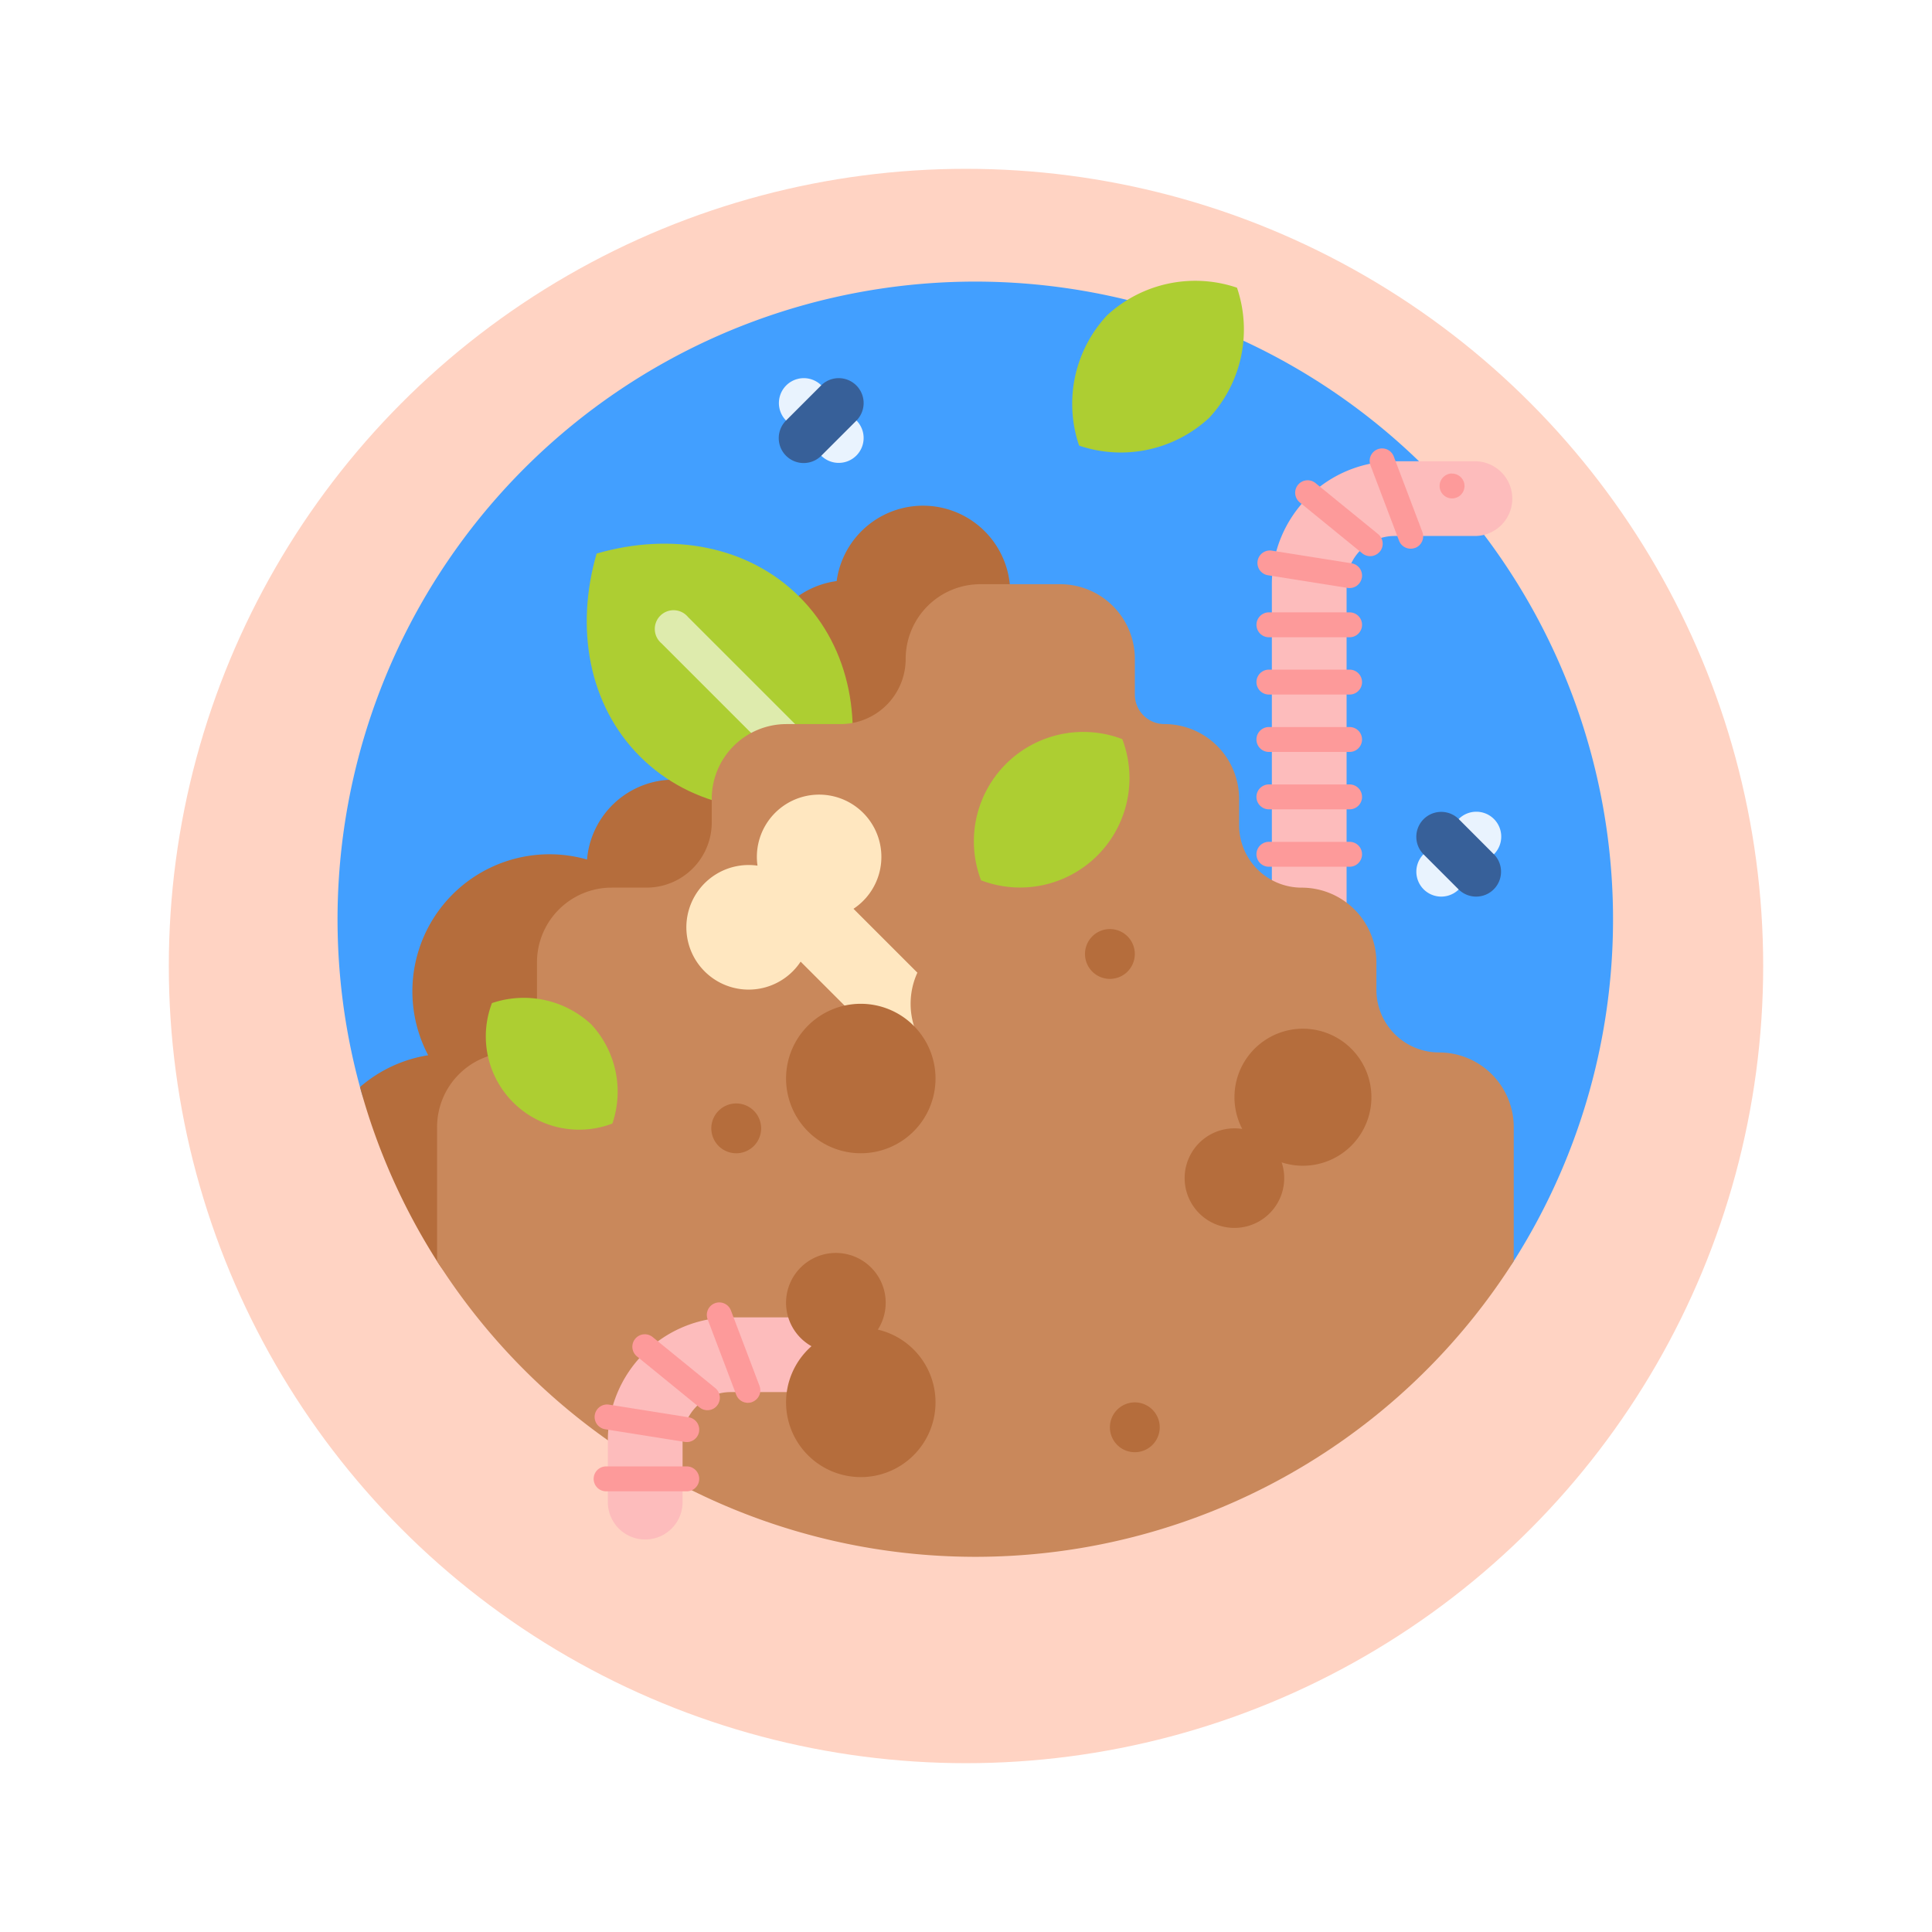<svg xmlns="http://www.w3.org/2000/svg" xmlns:xlink="http://www.w3.org/1999/xlink" width="103" height="103" viewBox="0 0 103 103"><defs><filter id="a" x="0" y="0" width="103" height="103" filterUnits="userSpaceOnUse"><feOffset dy="3" input="SourceAlpha"/><feGaussianBlur stdDeviation="3" result="b"/><feFlood flood-opacity="0.161"/><feComposite operator="in" in2="b"/><feComposite in="SourceGraphic"/></filter></defs><g transform="translate(-696 -1143)"><g transform="matrix(1, 0, 0, 1, 696, 1143)" filter="url(#a)"><circle cx="42.5" cy="42.5" r="42.5" transform="translate(9 6)" fill="#ffd3c3"/></g><g transform="translate(714 1158)"><path d="M1.26,43.2a34,34,0,1,1,61.431,9.049,2.292,2.292,0,0,1-2.248,1.035L3.869,45.463A3.153,3.153,0,0,1,1.26,43.2Z" transform="translate(0)" fill="#429fff"/><path d="M30.356,109.014a4.649,4.649,0,0,1-4.258,4.876,7.313,7.313,0,0,1-5.876,9.223,7.314,7.314,0,0,1-.229,7.221,4.043,4.043,0,0,1-6.835.065A33.823,33.823,0,0,1,8.976,121a7.277,7.277,0,0,1,3.635-1.695,7.309,7.309,0,0,1,8.469-10.435,4.649,4.649,0,0,1,9.275.141ZM43.643,94.648a4.649,4.649,0,0,0-9.255-.623,4.649,4.649,0,1,0,5.23,5.23A4.649,4.649,0,0,0,43.643,94.648Z" transform="translate(-7.784 -78.047)" fill="#b56d3c"/><path d="M113.655,118.957c-3.975,1.153-8.078.429-10.818-2.311s-3.463-6.843-2.311-10.818c3.975-1.153,8.078-.429,10.818,2.311s3.463,6.843,2.311,10.818Z" transform="translate(-86.718 -91.316)" fill="#adce32"/><path d="M140.126,144.826a1,1,0,0,1-1.409,0L128.092,134.2a1,1,0,1,1,1.409-1.409l10.625,10.625A1,1,0,0,1,140.126,144.826Z" transform="translate(-110.827 -114.903)" fill="#deebad"/><path d="M302.364,7.274a6.919,6.919,0,0,1-6.936,1.482,6.919,6.919,0,0,1,1.482-6.936A6.919,6.919,0,0,1,303.845.338,6.919,6.919,0,0,1,302.364,7.274Z" transform="translate(-255.898 0)" fill="#adce32"/><path d="M387.819,74.208a1.992,1.992,0,0,1-1.992,1.992h-4.286a2.559,2.559,0,0,0-2.556,2.556V98.484a1.992,1.992,0,0,1-3.984,0V78.757a6.548,6.548,0,0,1,6.541-6.541h4.286A1.992,1.992,0,0,1,387.819,74.208Z" transform="translate(-325.195 -62.625)" fill="#fdbcbc"/><path d="M97.3,150.483v7.147a34.009,34.009,0,0,1-57.4,0v-7.147a3.984,3.984,0,0,1,3.984-3.984,1.342,1.342,0,0,0,1.342-1.342V141.7a3.984,3.984,0,0,1,3.984-3.984h1.859a3.474,3.474,0,0,0,3.474-3.474v-1.26a3.984,3.984,0,0,1,3.984-3.984h2.881a3.474,3.474,0,0,0,3.474-3.474,3.984,3.984,0,0,1,3.984-3.984h4.25a3.984,3.984,0,0,1,3.984,3.984v1.9a1.573,1.573,0,0,0,1.573,1.573,3.984,3.984,0,0,1,3.984,3.984v1.4a3.337,3.337,0,0,0,3.337,3.337,3.984,3.984,0,0,1,3.984,3.984v1.464a3.337,3.337,0,0,0,3.337,3.337A3.985,3.985,0,0,1,97.3,150.483Z" transform="translate(-34.598 -105.395)" fill="#c9885b"/><path d="M121.29,417.854a1.992,1.992,0,0,1-1.992,1.992H115.02a2.569,2.569,0,0,0-2.566,2.566v3.3a1.992,1.992,0,0,1-3.984,0v-3.3a6.558,6.558,0,0,1,6.55-6.55H119.3A1.992,1.992,0,0,1,121.29,417.854Z" transform="translate(-94.064 -360.63)" fill="#fdbcbc"/><path d="M143.073,77.1h-4.3a.664.664,0,0,1,0-1.328h4.3a.664.664,0,0,1,0,1.328Zm3.493-4.761a.664.664,0,0,0,.386-.856l-1.524-4.022a.664.664,0,0,0-1.242.471l1.524,4.022A.664.664,0,0,0,146.565,72.335Zm-2.837,1.578a.664.664,0,0,0-.552-.76l-4.248-.675a.664.664,0,1,0-.208,1.312l4.248.675A.664.664,0,0,0,143.728,73.914Zm.961-1.386a.664.664,0,0,0-.1-.934l-3.334-2.717a.664.664,0,0,0-.839,1.03l3.334,2.717A.664.664,0,0,0,144.689,72.527ZM108.4,121.968a.664.664,0,0,0-.664-.664h-4.3a.664.664,0,0,0,0,1.328h4.3A.664.664,0,0,0,108.4,121.968Zm2.829-4.1a.664.664,0,0,0,.386-.856l-1.524-4.022a.664.664,0,0,0-1.242.471l1.524,4.022A.664.664,0,0,0,111.23,117.871Zm-2.837,1.578a.664.664,0,0,0-.552-.76l-4.248-.675a.664.664,0,1,0-.208,1.312l4.248.675A.664.664,0,0,0,108.393,119.449Zm.961-1.386a.664.664,0,0,0-.1-.934l-3.334-2.717a.664.664,0,0,0-.839,1.03l3.334,2.717A.664.664,0,0,0,109.353,118.063Zm34.383-38.57a.664.664,0,0,0-.664-.664h-4.3a.664.664,0,0,0,0,1.328h4.3A.664.664,0,0,0,143.737,79.493Zm0,3.06a.664.664,0,0,0-.664-.664h-4.3a.664.664,0,0,0,0,1.328h4.3A.664.664,0,0,0,143.737,82.553Zm0,3.06a.664.664,0,0,0-.664-.664h-4.3a.664.664,0,0,0,0,1.328h4.3A.664.664,0,0,0,143.737,85.613Zm0,3.06a.664.664,0,0,0-.664-.664h-4.3a.664.664,0,0,0,0,1.328h4.3A.664.664,0,0,0,143.737,88.673Zm4.8-20.3a.664.664,0,1,0,.664.664A.664.664,0,0,0,148.533,68.375Z" transform="translate(-89.123 -58.126)" fill="#fd9a9a"/><path d="M152.218,221.041l-6.128-6.128a3.321,3.321,0,1,1-2.3-5.118,3.319,3.319,0,1,1,5.118,2.3l3.406,3.406a3.988,3.988,0,0,0,.654,4.315A3.985,3.985,0,0,0,152.218,221.041Z" transform="translate(-121.406 -178.645)" fill="#ffe7c0"/><path d="M152.656,270.625a1.328,1.328,0,1,1-1.328-1.328A1.328,1.328,0,0,1,152.656,270.625Zm19.922,14.609a1.328,1.328,0,1,0,1.328,1.328A1.328,1.328,0,0,0,172.578,285.234Zm0-23.906a1.328,1.328,0,1,0-1.328,1.328A1.328,1.328,0,0,0,172.578,261.328Zm-13.7,20.026a2.656,2.656,0,1,0-3.537.885,3.984,3.984,0,1,0,3.537-.885Zm-.909-17.37a3.984,3.984,0,1,0,3.984,3.984A3.984,3.984,0,0,0,157.969,263.984Zm23.574,1.328a3.653,3.653,0,0,0-3.237,5.345,2.654,2.654,0,1,0,2.1,1.781,3.653,3.653,0,1,0,1.133-7.126Z" transform="translate(-130.078 -225.469)" fill="#b56d3c"/><path d="M86.334,189.3a5.833,5.833,0,0,1,7.529-7.529,5.833,5.833,0,0,1-7.529,7.529Zm-20.785,7.675a5.278,5.278,0,0,0-5.291-1.13,4.974,4.974,0,0,0,6.421,6.421A5.277,5.277,0,0,0,65.549,196.975Z" transform="translate(-52.031 -157.367)" fill="#adce32"/><path d="M179.338,42.933l-1.878-1.878a1.328,1.328,0,0,1,1.878-1.878l1.878,1.878a1.328,1.328,0,0,1-1.878,1.878ZM215.2,62.3a1.328,1.328,0,0,0-1.878,0l-1.878,1.878a1.328,1.328,0,0,0,1.878,1.878l1.878-1.878A1.328,1.328,0,0,0,215.2,62.3Z" transform="translate(-153.554 -33.636)" fill="#e9f3fe"/><path d="M177.46,42.933a1.328,1.328,0,0,1,0-1.878l1.878-1.878a1.328,1.328,0,0,1,1.878,1.878l-1.878,1.878A1.328,1.328,0,0,1,177.46,42.933ZM215.2,64.183,213.32,62.3a1.328,1.328,0,0,0-1.878,1.878l1.878,1.878a1.328,1.328,0,0,0,1.878-1.878Z" transform="translate(-153.554 -33.636)" fill="#376099"/></g></g></svg>